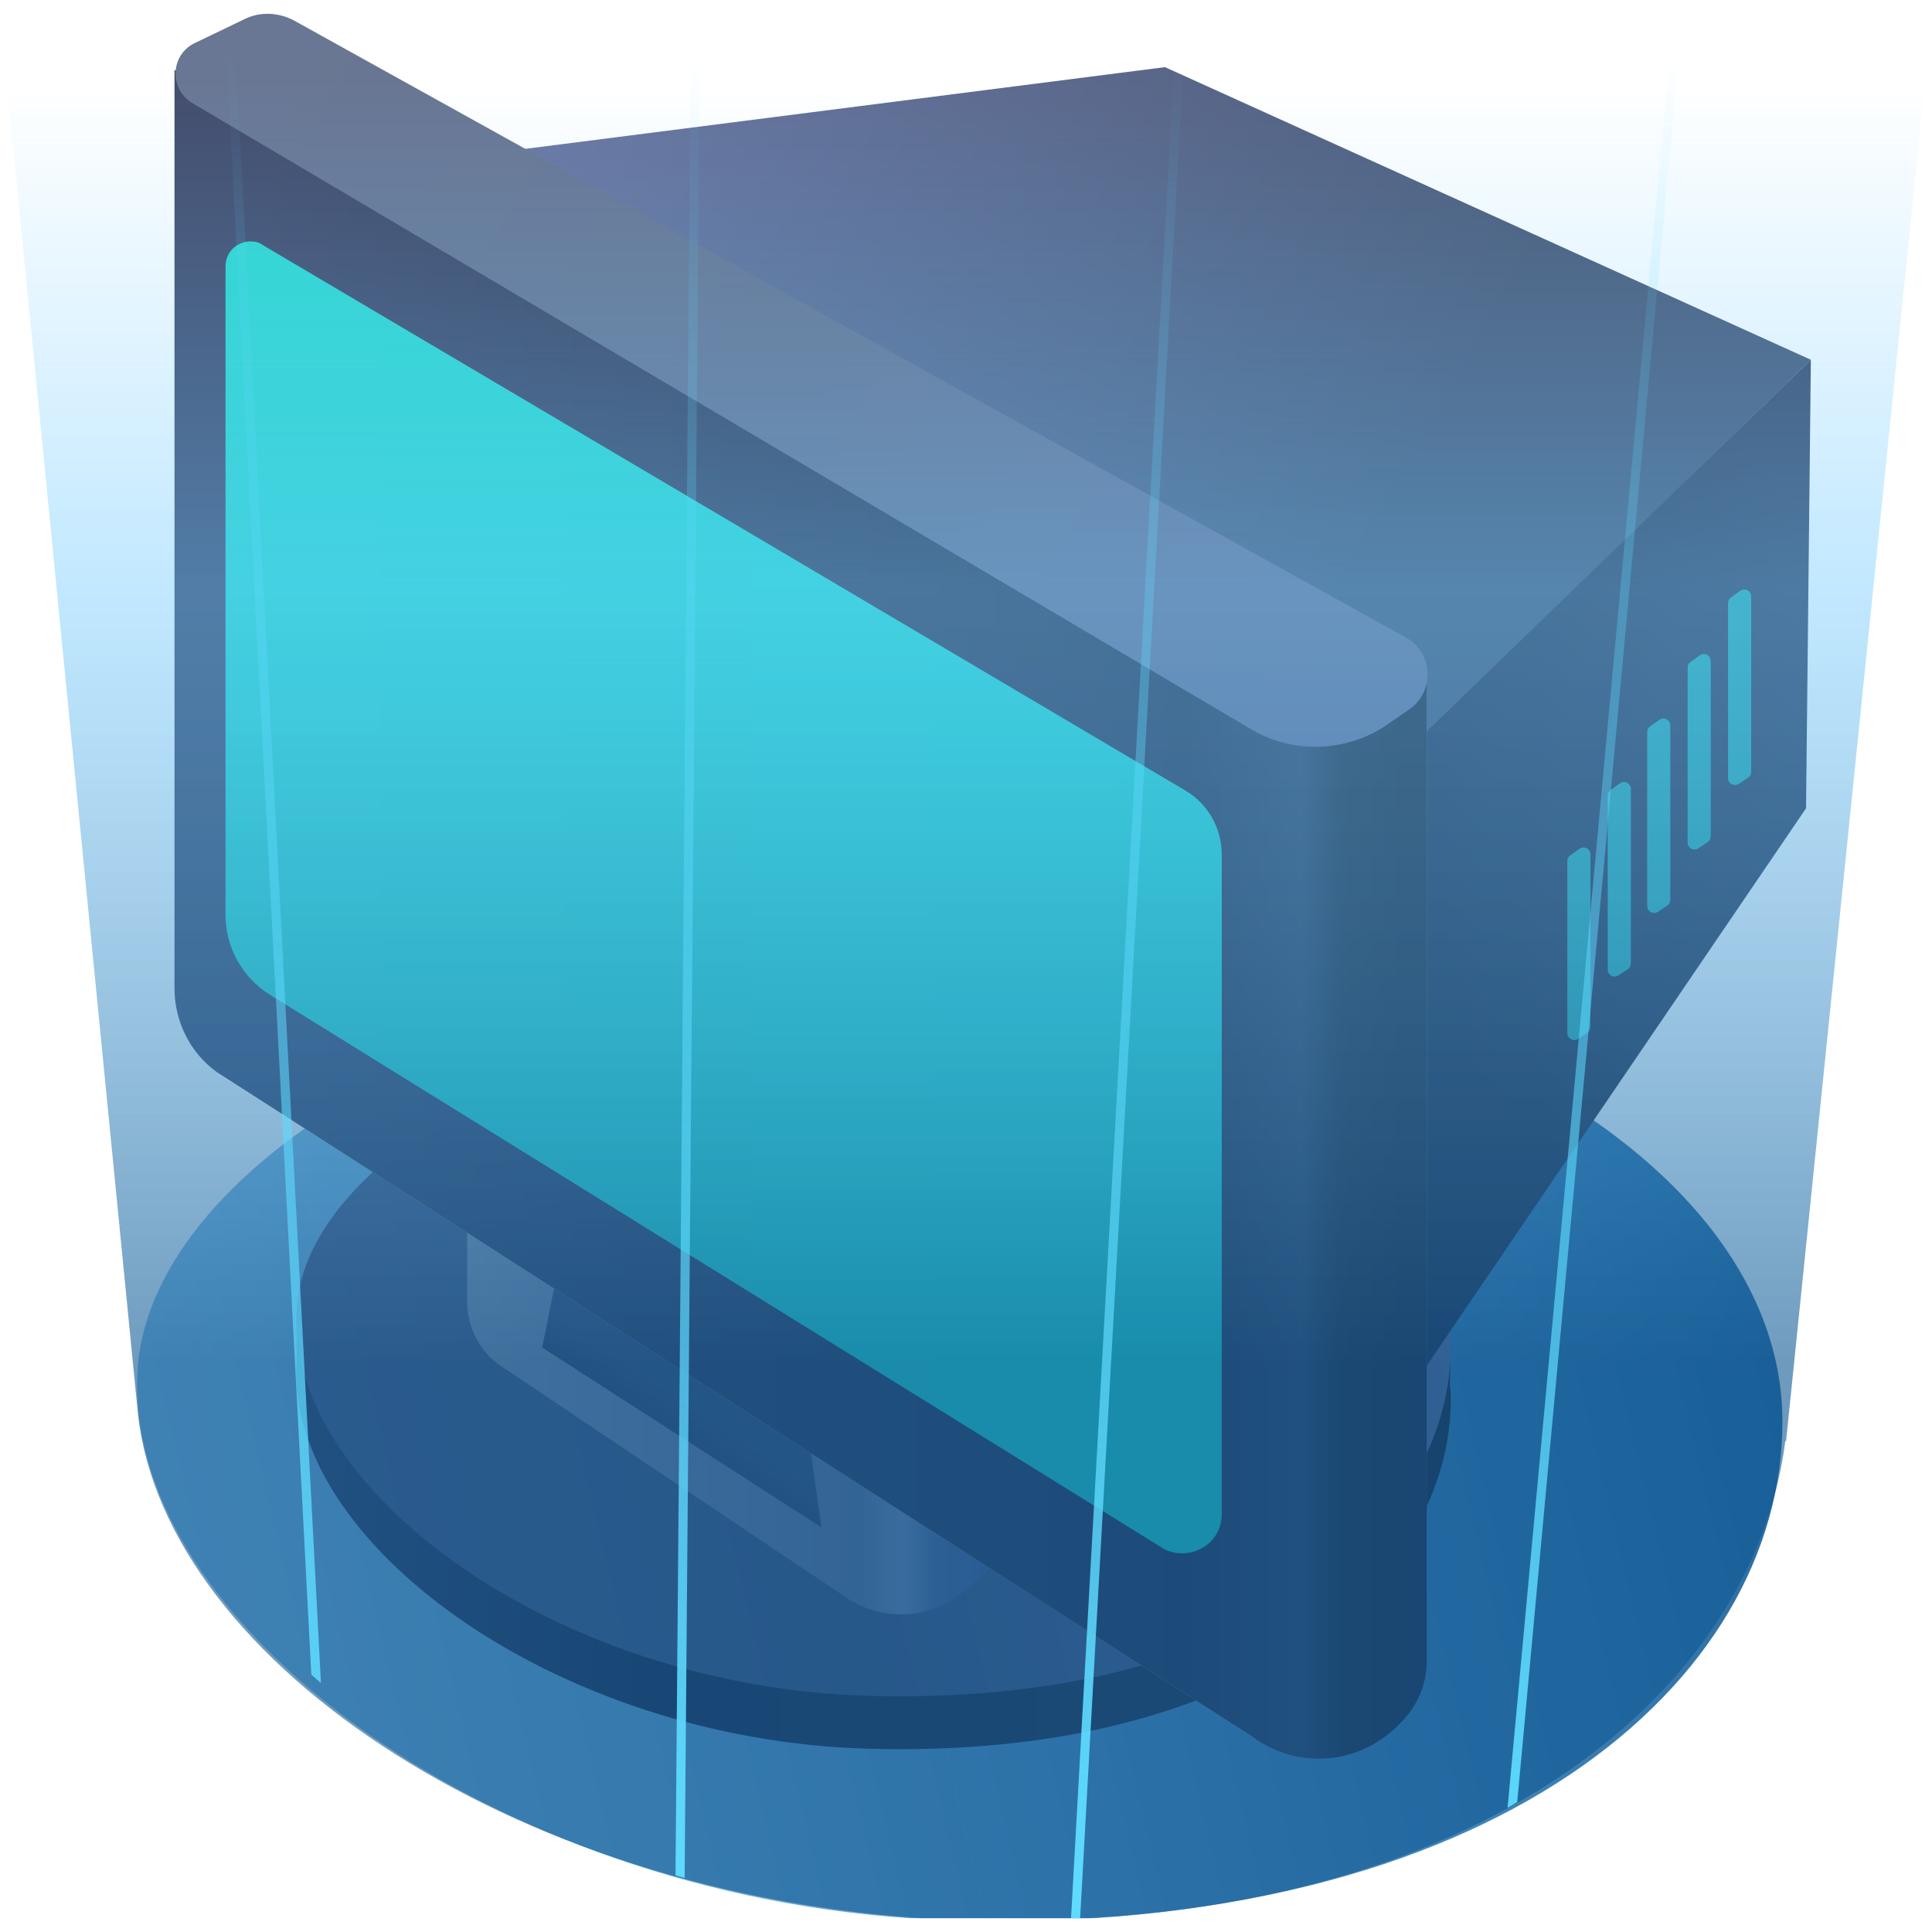 <svg width="140" height="140" viewBox="0 0 140 140" fill="none" xmlns="http://www.w3.org/2000/svg">
<g clip-path="url(#clip0)">
<path d="M129.161 103.018C129.161 121.934 108.154 140.263 69.004 139.145C36.575 138.21 8.59 117.663 9.986 99.077C11.124 83.992 36.52 68.742 69.482 68.742C102.443 68.742 129.161 84.102 129.161 103.018Z" fill="url(#paint0_linear)"/>
<path d="M105.133 97.494L103.878 97.424C99.274 86.961 82.813 79.289 63.283 79.289C44.171 79.289 28.757 86.613 23.456 95.052L21.503 94.983V98.61C20.526 111.653 40.196 126.091 62.934 126.719C90.416 127.486 105.133 114.652 105.133 101.33C105.133 101.051 105.133 100.772 105.063 100.423L105.133 97.494Z" fill="url(#paint1_linear)"/>
<path d="M105.135 97.495C105.135 110.817 90.418 123.651 62.936 122.884C40.197 122.256 20.528 107.818 21.504 94.705C22.271 84.103 40.128 73.431 63.215 73.431C86.302 73.431 105.135 84.172 105.135 97.495Z" fill="url(#paint2_linear)"/>
<path d="M79.607 107.119L69.772 115.349C67.4 117.372 63.913 117.512 61.332 115.768L36.362 99.028C34.757 97.982 33.851 96.168 33.851 94.285V54.876L82.118 64.571V101.888C82.048 103.91 81.141 105.794 79.607 107.119Z" fill="url(#paint3_linear)"/>
<path d="M40.193 93.128L58.709 104.87L59.517 110.676L39.29 97.644L40.193 93.128Z" fill="url(#paint4_linear)"/>
<path d="M27.084 12.189L84.418 4.865L131.221 26.069L97.252 59.061L27.084 12.189Z" fill="url(#paint5_linear)"/>
<path d="M96.555 109.003L130.872 58.573L131.221 26.07L96.834 59.341L96.555 109.003Z" fill="url(#paint6_linear)"/>
<path d="M113.574 74.868C113.574 75.267 114.019 75.505 114.351 75.284L115.025 74.834C115.164 74.742 115.248 74.585 115.248 74.418V61.912C115.248 61.506 114.79 61.269 114.459 61.504L113.785 61.981C113.653 62.075 113.574 62.227 113.574 62.389V74.868ZM116.504 70.264C116.504 70.663 116.949 70.902 117.281 70.68L117.955 70.231C118.094 70.138 118.178 69.982 118.178 69.815V57.169C118.178 56.763 117.72 56.526 117.389 56.761L116.715 57.238C116.582 57.332 116.504 57.484 116.504 57.646V70.264ZM119.363 65.66C119.363 66.06 119.808 66.298 120.141 66.076L120.815 65.627C120.954 65.534 121.037 65.378 121.037 65.211V52.565C121.037 52.16 120.579 51.923 120.248 52.157L119.574 52.635C119.442 52.728 119.363 52.881 119.363 53.043V65.66ZM122.293 61.057C122.293 61.456 122.738 61.694 123.07 61.473L123.744 61.024C123.883 60.931 123.967 60.775 123.967 60.608V47.892C123.967 47.486 123.509 47.249 123.178 47.484L122.504 47.962C122.371 48.055 122.293 48.207 122.293 48.37V61.057ZM125.222 56.384C125.222 56.783 125.667 57.021 126 56.8L126.674 56.35C126.813 56.258 126.896 56.102 126.896 55.934V43.219C126.896 42.813 126.438 42.576 126.107 42.811L125.433 43.288C125.301 43.382 125.222 43.534 125.222 43.696V56.384Z" fill="#2FAAAF"/>
<path d="M101.367 124.976L101.158 125.185C98.298 127.905 93.904 128.254 90.695 125.813L15.714 77.685C13.761 76.29 12.645 73.988 12.645 71.617V5.075L103.39 48.948V120.093C103.46 121.976 102.692 123.72 101.367 124.976Z" fill="url(#paint7_linear)"/>
<path d="M101.367 124.976L101.158 125.185C98.298 127.905 93.904 128.254 90.695 125.813L15.714 77.685C13.761 76.29 12.645 73.988 12.645 71.617V5.075L103.39 48.948V120.093C103.46 121.976 102.692 123.72 101.367 124.976Z" fill="url(#paint8_linear)"/>
<path d="M85.674 112.56C85.116 112.56 84.558 112.421 84.069 112.072L19.481 72.036C17.528 70.78 16.342 68.618 16.342 66.316V19.305C16.342 18.189 17.249 17.491 18.155 17.491C18.504 17.491 18.783 17.561 19.062 17.77L85.953 57.318C87.557 58.295 88.533 60.039 88.533 61.922V109.701C88.533 111.514 87.069 112.56 85.674 112.56Z" fill="url(#paint9_linear)"/>
<path d="M90.556 52.784L13.901 7.447C12.227 6.4 12.366 3.959 14.11 3.122L17.737 1.378C18.853 0.82 20.248 0.89 21.364 1.518L101.925 46.228C103.878 47.344 103.948 50.134 102.135 51.389L100.53 52.505C97.601 54.528 93.625 54.667 90.556 52.784Z" fill="url(#paint10_linear)"/>
<path d="M140 1H0L10 102.5C12 120.5 38 138 69.504 139.142C106.211 140.254 126.951 123.167 129.373 104.421H129.428L140 1Z" fill="url(#paint11_linear)"/>
<path d="M49.611 136.089C49.39 136.011 49.17 135.972 48.949 135.894L50.07 1H50.731L49.611 136.089ZM22.558 121.348C22.796 121.563 23.017 121.758 23.256 121.954L16.919 1H16.258L22.558 121.348ZM121.935 1H121.274L109.245 130.993C109.483 130.876 109.704 130.739 109.943 130.583L121.935 1ZM77.6 139.194C77.839 139.174 78.041 139.174 78.261 139.154L85.957 1H85.296L77.6 139.194Z" fill="url(#paint12_linear)"/>
</g>
<defs>
<linearGradient id="paint0_linear" x1="-9.007" y1="122.994" x2="130.743" y2="89.573" gradientUnits="userSpaceOnUse">
<stop stop-color="#349CDB" stop-opacity="0.5"/>
<stop offset="1" stop-color="#0E5793" stop-opacity="0.9"/>
</linearGradient>
<linearGradient id="paint1_linear" x1="21.478" y1="103.076" x2="105.134" y2="103.076" gradientUnits="userSpaceOnUse">
<stop stop-color="#3D4866"/>
<stop offset="0.31" stop-color="#282F49"/>
<stop offset="0.75" stop-color="#2E3549"/>
<stop offset="1" stop-color="#232735"/>
</linearGradient>
<linearGradient id="paint2_linear" x1="8.219" y1="111.539" x2="106.26" y2="88.135" gradientUnits="userSpaceOnUse">
<stop stop-color="#59658A"/>
<stop offset="0.5" stop-color="#4D5A7D"/>
<stop offset="0.995" stop-color="#676E9A"/>
</linearGradient>
<linearGradient id="paint3_linear" x1="33.791" y1="85.898" x2="82.042" y2="85.898" gradientUnits="userSpaceOnUse">
<stop stop-color="#8A96AE"/>
<stop offset="0.589" stop-color="#6B789A"/>
<stop offset="0.656" stop-color="#7C8DAE"/>
<stop offset="0.703" stop-color="#5B6F98"/>
<stop offset="0.782" stop-color="#506593"/>
</linearGradient>
<linearGradient id="paint4_linear" x1="46.968" y1="99.902" x2="44.258" y2="103.967" gradientUnits="userSpaceOnUse">
<stop stop-color="#465275"/>
<stop offset="1" stop-color="#353F5D"/>
</linearGradient>
<linearGradient id="paint5_linear" x1="43.748" y1="2.711" x2="102.163" y2="35.762" gradientUnits="userSpaceOnUse">
<stop stop-color="#6976A0"/>
<stop offset="0.995" stop-color="#4C5A77"/>
</linearGradient>
<linearGradient id="paint6_linear" x1="135.032" y1="40.29" x2="101.613" y2="73.258" gradientUnits="userSpaceOnUse">
<stop stop-color="#3F4A68"/>
<stop offset="0.995" stop-color="#282F49"/>
</linearGradient>
<linearGradient id="paint7_linear" x1="18.417" y1="66.262" x2="102.425" y2="66.262" gradientUnits="userSpaceOnUse">
<stop stop-color="#E7EFF5"/>
<stop offset="0.257" stop-color="#C3C5D2"/>
<stop offset="0.642" stop-color="#C6C8D5"/>
<stop offset="0.825" stop-color="#CED3DD"/>
<stop offset="0.865" stop-color="#DDE4EC"/>
<stop offset="0.896" stop-color="#DFE6EE"/>
<stop offset="0.931" stop-color="#98A5B5"/>
<stop offset="0.995" stop-color="#7E8EA0"/>
</linearGradient>
<linearGradient id="paint8_linear" x1="18.417" y1="66.262" x2="102.425" y2="66.262" gradientUnits="userSpaceOnUse">
<stop stop-color="#444D6D"/>
<stop offset="0.805" stop-color="#333A54"/>
<stop offset="0.904" stop-color="#3C4661"/>
<stop offset="0.938" stop-color="#2E3344"/>
<stop offset="0.99" stop-color="#2A2E40"/>
</linearGradient>
<linearGradient id="paint9_linear" x1="20.91" y1="65.052" x2="87.748" y2="65.052" gradientUnits="userSpaceOnUse">
<stop stop-color="#2FD8CF"/>
<stop offset="1" stop-color="#2AD9D0"/>
</linearGradient>
<linearGradient id="paint10_linear" x1="98" y1="49.774" x2="16.709" y2="3.258" gradientUnits="userSpaceOnUse">
<stop stop-color="#6D7397"/>
<stop offset="0.5" stop-color="#697490"/>
<stop offset="0.997" stop-color="#697794"/>
</linearGradient>
<linearGradient id="paint11_linear" x1="70" y1="98.84" x2="70" y2="5.884" gradientUnits="userSpaceOnUse">
<stop stop-color="#0E5792" stop-opacity="0.6"/>
<stop offset="0.604" stop-color="#65C6FF" stop-opacity="0.4"/>
<stop offset="1" stop-color="#65C6FF" stop-opacity="0"/>
</linearGradient>
<linearGradient id="paint12_linear" x1="69.099" y1="137.148" x2="69.099" y2="3.657" gradientUnits="userSpaceOnUse">
<stop stop-color="#5FDBFF"/>
<stop offset="1" stop-color="#5FDBFF" stop-opacity="0"/>
</linearGradient>
<clipPath id="clip0">
<rect y="1" width="140" height="138" fill="white"/>
</clipPath>
</defs>
</svg>
